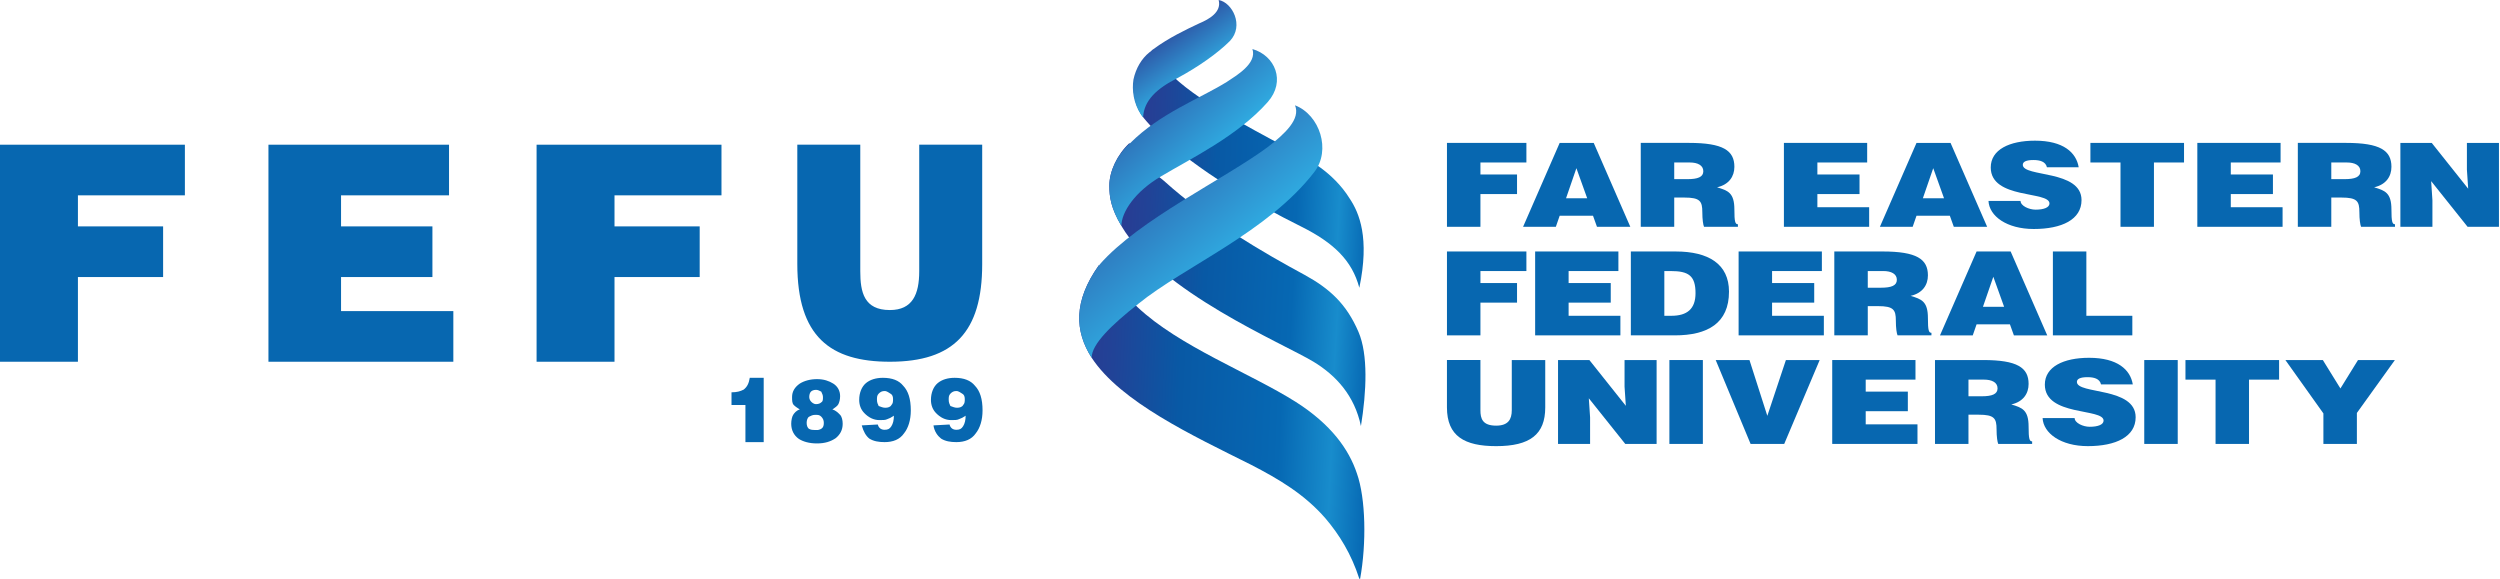 <svg width="311" height="72" viewBox="0 0 311 72" fill="none" xmlns="http://www.w3.org/2000/svg">
<path d="M189.884 17.777V20.213H184.166V21.706H188.719V24.142H184.166V28.214H180.002V17.776H189.884V17.777Z" fill="#0767B0"/>
<path d="M198.258 17.777L202.811 28.215H198.664L198.17 26.837H194.024L193.547 28.215H189.471L194.024 17.777H198.258ZM197.446 24.663L196.104 20.922L194.816 24.663H197.446Z" fill="#0767B0"/>
<path d="M208.274 28.214H204.11V17.776H210.109C214.344 17.776 215.757 18.72 215.757 20.749C215.757 21.951 215.084 22.966 213.603 23.3C214.947 23.706 215.757 23.967 215.757 26.068C215.757 27.605 215.861 27.896 216.196 27.896V28.214H211.98C211.874 27.981 211.769 27.315 211.769 26.388C211.769 25.024 211.486 24.576 209.544 24.576H208.274V28.214ZM208.274 22.286H209.915C211.204 22.286 211.892 22.026 211.892 21.301C211.892 20.561 211.186 20.213 210.215 20.213H208.274V22.286Z" fill="#0767B0"/>
<path d="M232.276 17.777V20.213H226.082V21.706H231.324V24.142H226.082V25.779H232.523V28.214H221.918V17.776H232.276V17.777Z" fill="#0767B0"/>
<path d="M242.648 17.777L247.202 28.215H243.054L242.56 26.837H238.414L237.936 28.215H233.86L238.414 17.777H242.648ZM241.837 24.663L240.495 20.922L239.205 24.663H241.837Z" fill="#0767B0"/>
<path d="M254.638 20.806C254.478 20.097 253.753 19.907 252.96 19.907C252.044 19.907 251.636 20.126 251.636 20.502C251.636 22.067 258.942 21.095 258.942 24.893C258.942 27.313 256.491 28.487 252.997 28.487C249.643 28.487 247.456 26.879 247.368 24.994H251.356C251.356 25.603 252.397 26.081 253.227 26.081C254.265 26.081 254.954 25.806 254.954 25.312C254.954 23.733 247.649 24.819 247.649 20.833C247.649 18.615 249.976 17.5 253.154 17.5C256.682 17.5 258.288 18.979 258.588 20.804H254.638V20.806Z" fill="#0767B0"/>
<path d="M267.951 28.214H263.79V20.213H260.047V17.777H271.693V20.213H267.951V28.214Z" fill="#0767B0"/>
<path d="M283.704 17.777V20.213H277.51V21.706H282.753V24.142H277.51V25.779H283.952V28.214H273.348V17.776H283.704V17.777Z" fill="#0767B0"/>
<path d="M290.013 28.214H285.85V17.776H291.85C296.083 17.776 297.495 18.72 297.495 20.749C297.495 21.951 296.825 22.966 295.342 23.3C296.685 23.706 297.495 23.967 297.495 26.068C297.495 27.605 297.601 27.896 297.936 27.896V28.214H293.718C293.613 27.981 293.507 27.315 293.507 26.388C293.507 25.024 293.225 24.576 291.284 24.576H290.013V28.214ZM290.013 22.286H291.656C292.943 22.286 293.632 22.026 293.632 21.301C293.632 20.561 292.924 20.213 291.954 20.213H290.013V22.286Z" fill="#0767B0"/>
<path d="M302.507 17.777L307.042 23.475L306.883 21.098V17.778H310.87V28.216H306.969L302.435 22.533L302.593 24.91V28.216H298.607V17.778H302.507V17.777Z" fill="#0767B0"/>
<path d="M189.884 31.284V33.718H184.166V35.211H188.719V37.647H184.166V41.719H180.002V31.283H189.884V31.284Z" fill="#0767B0"/>
<path d="M201.329 31.284V33.718H195.135V35.211H200.377V37.647H195.135V39.284H201.577V41.719H190.972V31.283H201.329V31.284Z" fill="#0767B0"/>
<path d="M202.877 31.284H208.452C212.546 31.284 215.087 32.85 215.087 36.284C215.087 40.212 212.422 41.719 208.347 41.719H202.877V31.284ZM207.041 39.284H207.923C209.864 39.284 210.923 38.444 210.923 36.472C210.923 34.297 210.059 33.718 207.835 33.718H207.043V39.284H207.041Z" fill="#0767B0"/>
<path d="M226.641 31.284V33.718H220.446V35.211H225.689V37.647H220.446V39.284H226.887V41.719H216.283V31.283H226.641V31.284Z" fill="#0767B0"/>
<path d="M232.351 41.719H228.188V31.283H234.185C238.42 31.283 239.833 32.225 239.833 34.254C239.833 35.457 239.161 36.473 237.679 36.806C239.021 37.211 239.833 37.472 239.833 39.574C239.833 41.111 239.937 41.401 240.271 41.401V41.719H236.055C235.95 41.488 235.844 40.82 235.844 39.892C235.844 38.531 235.562 38.082 233.621 38.082H232.351V41.719ZM232.351 35.791H233.992C235.28 35.791 235.969 35.531 235.969 34.806C235.969 34.067 235.262 33.718 234.291 33.718H232.351V35.791V35.791Z" fill="#0767B0"/>
<path d="M250.124 31.284L254.675 41.72H250.529L250.034 40.343H245.888L245.411 41.72H241.335L245.888 31.284H250.124V31.284ZM249.312 38.168L247.97 34.429L246.679 38.168H249.312Z" fill="#0767B0"/>
<path d="M259.544 39.284H265.262V41.719H255.379V31.283H259.543V39.284H259.544Z" fill="#0767B0"/>
<path d="M184.165 44.789V51.037C184.165 52.066 184.413 52.95 186.124 52.95C187.623 52.95 188.065 52.167 188.065 51.037V44.789H192.228V50.689C192.228 54.036 190.34 55.5 186.124 55.5C182.188 55.5 180 54.267 180 50.674V44.788H184.165V44.789Z" fill="#0767B0"/>
<path d="M197.718 44.789L202.254 50.486L202.094 48.11V44.79H206.082V55.226H202.184L197.649 49.546L197.807 51.922V55.226H193.819V44.79H197.718V44.789Z" fill="#0767B0"/>
<path d="M211.836 55.225H207.672V44.789H211.836V55.225Z" fill="#0767B0"/>
<path d="M217.633 44.789L219.855 51.731L222.167 44.789H226.368L221.957 55.225H217.774L213.433 44.789H217.633V44.789Z" fill="#0767B0"/>
<path d="M238.286 44.789V47.225H232.094V48.717H237.335V51.153H232.094V52.789H238.534V55.224H227.929V44.788H238.286V44.789Z" fill="#0767B0"/>
<path d="M244.877 55.225H240.713V44.789H246.712C250.947 44.789 252.358 45.731 252.358 47.761C252.358 48.964 251.688 49.979 250.205 50.314C251.548 50.718 252.358 50.98 252.358 53.08C252.358 54.617 252.464 54.907 252.798 54.907V55.225H248.582C248.476 54.993 248.372 54.327 248.372 53.4C248.372 52.038 248.09 51.588 246.149 51.588H244.877V55.225ZM244.877 49.297H246.519C247.806 49.297 248.496 49.037 248.496 48.313C248.496 47.572 247.789 47.225 246.819 47.225H244.877V49.297Z" fill="#0767B0"/>
<path d="M261.367 47.818C261.208 47.108 260.486 46.92 259.692 46.92C258.773 46.92 258.366 47.136 258.366 47.512C258.366 49.078 265.674 48.108 265.674 51.905C265.674 54.324 263.22 55.499 259.726 55.499C256.374 55.499 254.187 53.889 254.099 52.005H258.085C258.085 52.613 259.127 53.091 259.955 53.091C260.997 53.091 261.685 52.817 261.685 52.324C261.685 50.745 254.378 51.831 254.378 47.844C254.378 45.626 256.708 44.51 259.885 44.51C263.413 44.51 265.018 45.989 265.319 47.816H261.367V47.818Z" fill="#0767B0"/>
<path d="M270.909 55.225H266.745V44.789H270.909V55.225Z" fill="#0767B0"/>
<path d="M279.777 55.225H275.615V47.226H271.872V44.791H283.519V47.226H279.777V55.225Z" fill="#0767B0"/>
<path d="M288.961 44.789L291.148 48.326L293.336 44.789H297.925L293.196 51.37V55.225H289.031V51.428L284.302 44.789H288.961V44.789Z" fill="#0767B0"/>
<path d="M143.1 6.6C142.1 7.4 141.4 8.6 141.1 10C140.9 11.3 141.1 12.9 142 14.3C142.1 14.4 142.2 14.6 142.3 14.7C142.7 15.2 143.2 15.7 143.7 16.3C149.3 21.5 156.1 25.3 161.9 28.2C165.9 30.2 168.2 32.4 169.1 35.8C170.4 29.6 169.1 26.5 167.9 24.7C165.8 21.3 162.4 19.7 162.1 19.5C157.3 16.8 150.7 13.6 146.7 10.2C145.2 8.9 144 7.6 143.5 6.2C143.4 6.3 143.2 6.4 143.1 6.6Z" fill="url(#paint0_linear)"/>
<path d="M140.5 17.8C139 19.2 138 21.3 138 23.1C138 24.5 138.2 25.9 139.5 28.1C144.3 36.3 159.6 42.7 163.4 45C166.2 46.7 168.5 49.2 169.3 53C170 48.7 170.2 44.1 169 41.3C167.5 37.8 165.4 35.9 162.3 34.2C157.3 31.5 150.2 27.4 144.8 22.5C142.9 21 141.3 19.5 140.5 17.8Z" fill="url(#paint1_linear)"/>
<path d="M152.6 10.2C149.2 12.3 144.3 14.1 140.6 17.8C139 19.2 138 21.3 138 23.1C138 24.5 138.2 25.9 139.5 28.1C139.5 26.4 141.2 23.8 144.5 21.9C148 19.8 154 16.9 157.7 12.7C160 10.1 158.6 6.9 155.8 6.1C156.4 7.9 153.8 9.4 152.6 10.2Z" fill="url(#paint2_linear)"/>
<path d="M149.2 2.9C147.5 3.7 145.4 4.7 143.5 6.1C143.3 6.2 143.2 6.4 143 6.5C142 7.3 141.3 8.5 141 9.9C140.8 11.2 141 12.8 141.9 14.2C142 14.3 142.1 14.5 142.2 14.6C142.3 12.5 143.9 11 146.5 9.7C149.1 8.3 151.5 6.6 153 5.1C154.8 3.2 153.3 0.3 151.6 0C152 1.5 150.4 2.4 149.2 2.9Z" fill="url(#paint3_linear)"/>
<path d="M136.7 33C133.5 37.5 133.7 41.2 135.8 44.5C139.4 50 148.4 54.2 155.6 57.8C159.1 59.6 162.3 61.5 164.9 64.5C166.6 66.5 168.1 68.9 169.1 72H169.2C170 67.6 169.9 62 168.8 58.9C167.8 55.9 165.6 52.8 161.2 50C155.5 46.4 146.7 43.1 141.5 38.2C139.5 36.1 137.5 34.6 136.7 33C136.8 33 136.8 33 136.7 33Z" fill="url(#paint4_linear)"/>
<path d="M157.7 18.3C152.3 22.3 141.7 27.3 136.8 32.9C136.8 32.9 136.8 33 136.7 33C133.5 37.5 133.7 41.2 135.8 44.5C135.8 42.8 138.3 40.4 141.6 37.8C147.4 33.1 157.7 28.9 163.5 21.4C165.6 18.7 164.2 14.3 161.1 13.1C161.8 14.8 159.9 16.6 157.7 18.3Z" fill="url(#paint5_linear)"/>
<path d="M23 18V24.3H9.693V28.163H20.291V34.464H9.693V45H0V18.001H23V18Z" fill="#0767B0"/>
<path d="M55.859 18V24.3H42.426V28.163H53.793V34.464H42.426V38.701H56.395V45H33.395V18.001H55.859V18Z" fill="#0767B0"/>
<path d="M89.752 18V24.3H76.445V28.163H87.041V34.464H76.445V45H66.751V18.001H89.752V18Z" fill="#0767B0"/>
<path d="M107.019 18V33.746C107.019 36.34 107.482 38.57 110.703 38.57C113.523 38.57 114.352 36.596 114.352 33.746V18H122.185V32.87C122.185 41.311 118.633 45 110.702 45C103.301 45 99.185 41.894 99.185 32.834V18H107.019V18Z" fill="#0767B0"/>
<path d="M95.004 47V55H92.731V50.38H91V48.803C91.649 48.803 92.082 48.69 92.515 48.465C92.948 48.127 93.164 47.676 93.272 47H95.004Z" fill="#0767B0"/>
<path d="M99.495 50.94C99.175 50.718 98.961 50.607 98.748 50.385C98.534 50.163 98.534 49.829 98.534 49.385C98.534 48.718 98.855 48.163 99.495 47.718C100.028 47.385 100.775 47.163 101.629 47.163C102.483 47.163 103.123 47.385 103.657 47.718C104.19 48.051 104.51 48.607 104.51 49.274C104.51 49.718 104.404 50.051 104.297 50.274C104.19 50.496 103.87 50.718 103.55 50.94C103.977 51.051 104.297 51.385 104.51 51.607C104.724 51.829 104.83 52.274 104.83 52.718C104.83 53.496 104.51 54.051 103.977 54.496C103.336 54.94 102.589 55.163 101.629 55.163C100.669 55.163 99.922 54.94 99.388 54.607C98.748 54.163 98.428 53.496 98.428 52.718C98.428 52.274 98.533 51.822 98.671 51.607C98.808 51.392 99.068 51.051 99.495 50.94ZM101.736 53.496C102.269 53.385 102.483 53.163 102.483 52.607C102.483 52.274 102.376 52.051 102.163 51.829C101.949 51.607 101.736 51.607 101.416 51.607C101.095 51.607 100.882 51.718 100.669 51.829C100.455 51.94 100.348 52.274 100.348 52.607C100.348 52.94 100.455 53.249 100.669 53.361C100.882 53.472 101.095 53.496 101.416 53.496C101.629 53.496 101.736 53.496 101.736 53.496ZM101.522 50.274C101.842 50.274 102.056 50.163 102.163 50.051C102.376 49.94 102.376 49.718 102.376 49.385C102.376 49.163 102.269 48.94 102.163 48.718C101.949 48.607 101.736 48.496 101.522 48.496C101.202 48.496 100.989 48.607 100.882 48.718C100.775 48.829 100.669 49.051 100.669 49.385C100.669 49.607 100.775 49.829 100.882 49.94C100.989 50.051 101.202 50.274 101.522 50.274Z" fill="#0767B0"/>
<path d="M107.2 52.918L109.2 52.808C109.305 53.247 109.621 53.466 110.042 53.466C110.463 53.466 110.673 53.356 110.884 53.027C111.094 52.699 111.199 52.26 111.199 51.712C110.884 51.931 110.673 52.041 110.358 52.151C110.147 52.26 109.831 52.26 109.41 52.26C108.674 52.26 108.042 51.931 107.516 51.384C107.095 50.945 106.884 50.397 106.884 49.74C106.884 48.863 107.2 48.096 107.726 47.657C108.253 47.219 108.989 47 109.831 47C110.989 47 111.831 47.329 112.357 47.986C112.989 48.644 113.304 49.63 113.304 51.055C113.304 52.26 112.989 53.247 112.463 53.904C111.936 54.671 111.094 55 110.042 55C109.305 55 108.673 54.89 108.147 54.562C107.726 54.233 107.411 53.685 107.2 52.918ZM110.147 50.726C110.463 50.726 110.779 50.616 110.884 50.397C111.094 50.178 111.094 49.959 111.094 49.63C111.094 49.301 110.989 49.082 110.778 48.973C110.568 48.863 110.358 48.644 110.042 48.644C109.726 48.644 109.516 48.753 109.305 48.973C109.095 49.192 109.094 49.411 109.094 49.74C109.094 50.069 109.2 50.288 109.305 50.507C109.621 50.616 109.831 50.726 110.147 50.726Z" fill="#0767B0"/>
<path d="M116.124 52.918L118.124 52.808C118.229 53.247 118.545 53.466 118.966 53.466C119.387 53.466 119.598 53.356 119.808 53.027C120.019 52.699 120.124 52.26 120.124 51.712C119.808 51.931 119.598 52.041 119.282 52.151C119.071 52.26 118.756 52.26 118.335 52.26C117.598 52.26 116.966 51.931 116.44 51.384C116.019 50.945 115.809 50.397 115.809 49.74C115.809 48.863 116.124 48.096 116.651 47.657C117.177 47.219 117.914 47 118.756 47C119.913 47 120.755 47.329 121.282 47.986C121.913 48.644 122.229 49.63 122.229 51.055C122.229 52.26 121.913 53.247 121.387 53.904C120.861 54.671 120.019 55 118.966 55C118.229 55 117.598 54.89 117.072 54.562C116.651 54.233 116.23 53.685 116.124 52.918ZM119.071 50.726C119.387 50.726 119.703 50.616 119.808 50.397C120.019 50.178 120.019 49.959 120.019 49.63C120.019 49.301 119.913 49.082 119.703 48.973C119.492 48.863 119.282 48.644 118.966 48.644C118.65 48.644 118.44 48.753 118.229 48.973C118.019 49.192 118.019 49.411 118.019 49.74C118.019 50.069 118.124 50.288 118.229 50.507C118.545 50.616 118.756 50.726 119.071 50.726Z" fill="#0767B0"/>
<defs>
<linearGradient id="paint0_linear" x1="170.488" y1="21.565" x2="139.567" y2="20.239" gradientUnits="userSpaceOnUse">
<stop stop-color="#0668B3"/>
<stop offset="0.12" stop-color="#188CCC"/>
<stop offset="0.291" stop-color="#0668B3"/>
<stop offset="0.62" stop-color="#0859A5"/>
<stop offset="0.841" stop-color="#214397"/>
<stop offset="1" stop-color="#2E3790"/>
</linearGradient>
<linearGradient id="paint1_linear" x1="170.565" y1="36.352" x2="137.067" y2="34.438" gradientUnits="userSpaceOnUse">
<stop stop-color="#0668B3"/>
<stop offset="0.12" stop-color="#188CCC"/>
<stop offset="0.291" stop-color="#0668B3"/>
<stop offset="0.62" stop-color="#0859A5"/>
<stop offset="0.841" stop-color="#214397"/>
<stop offset="1" stop-color="#2E3790"/>
</linearGradient>
<linearGradient id="paint2_linear" x1="158.752" y1="28.992" x2="137.844" y2="5.801" gradientUnits="userSpaceOnUse">
<stop stop-color="#71D0F6"/>
<stop offset="0.299" stop-color="#40B5E7"/>
<stop offset="0.4" stop-color="#2FABE1"/>
<stop offset="0.447" stop-color="#2FA1DA"/>
<stop offset="0.825" stop-color="#2E55A5"/>
<stop offset="1" stop-color="#2E3790"/>
</linearGradient>
<linearGradient id="paint3_linear" x1="152.582" y1="14.732" x2="143.674" y2="2.069" gradientUnits="userSpaceOnUse">
<stop stop-color="#71D0F6"/>
<stop offset="0.299" stop-color="#40B5E7"/>
<stop offset="0.4" stop-color="#2FABE1"/>
<stop offset="0.447" stop-color="#2FA1DA"/>
<stop offset="0.825" stop-color="#2E55A5"/>
<stop offset="1" stop-color="#2E3790"/>
</linearGradient>
<linearGradient id="paint4_linear" x1="170.361" y1="53.266" x2="132.077" y2="51.499" gradientUnits="userSpaceOnUse">
<stop stop-color="#0668B3"/>
<stop offset="0.12" stop-color="#188CCC"/>
<stop offset="0.291" stop-color="#0668B3"/>
<stop offset="0.62" stop-color="#0859A5"/>
<stop offset="0.841" stop-color="#214397"/>
<stop offset="1" stop-color="#2E3790"/>
</linearGradient>
<linearGradient id="paint5_linear" x1="163.491" y1="45.954" x2="134.705" y2="12.235" gradientUnits="userSpaceOnUse">
<stop stop-color="#71D0F6"/>
<stop offset="0.299" stop-color="#40B5E7"/>
<stop offset="0.4" stop-color="#2FABE1"/>
<stop offset="0.447" stop-color="#2FA1DA"/>
<stop offset="0.825" stop-color="#2E55A5"/>
<stop offset="1" stop-color="#2E3790"/>
</linearGradient>
</defs>
</svg>
